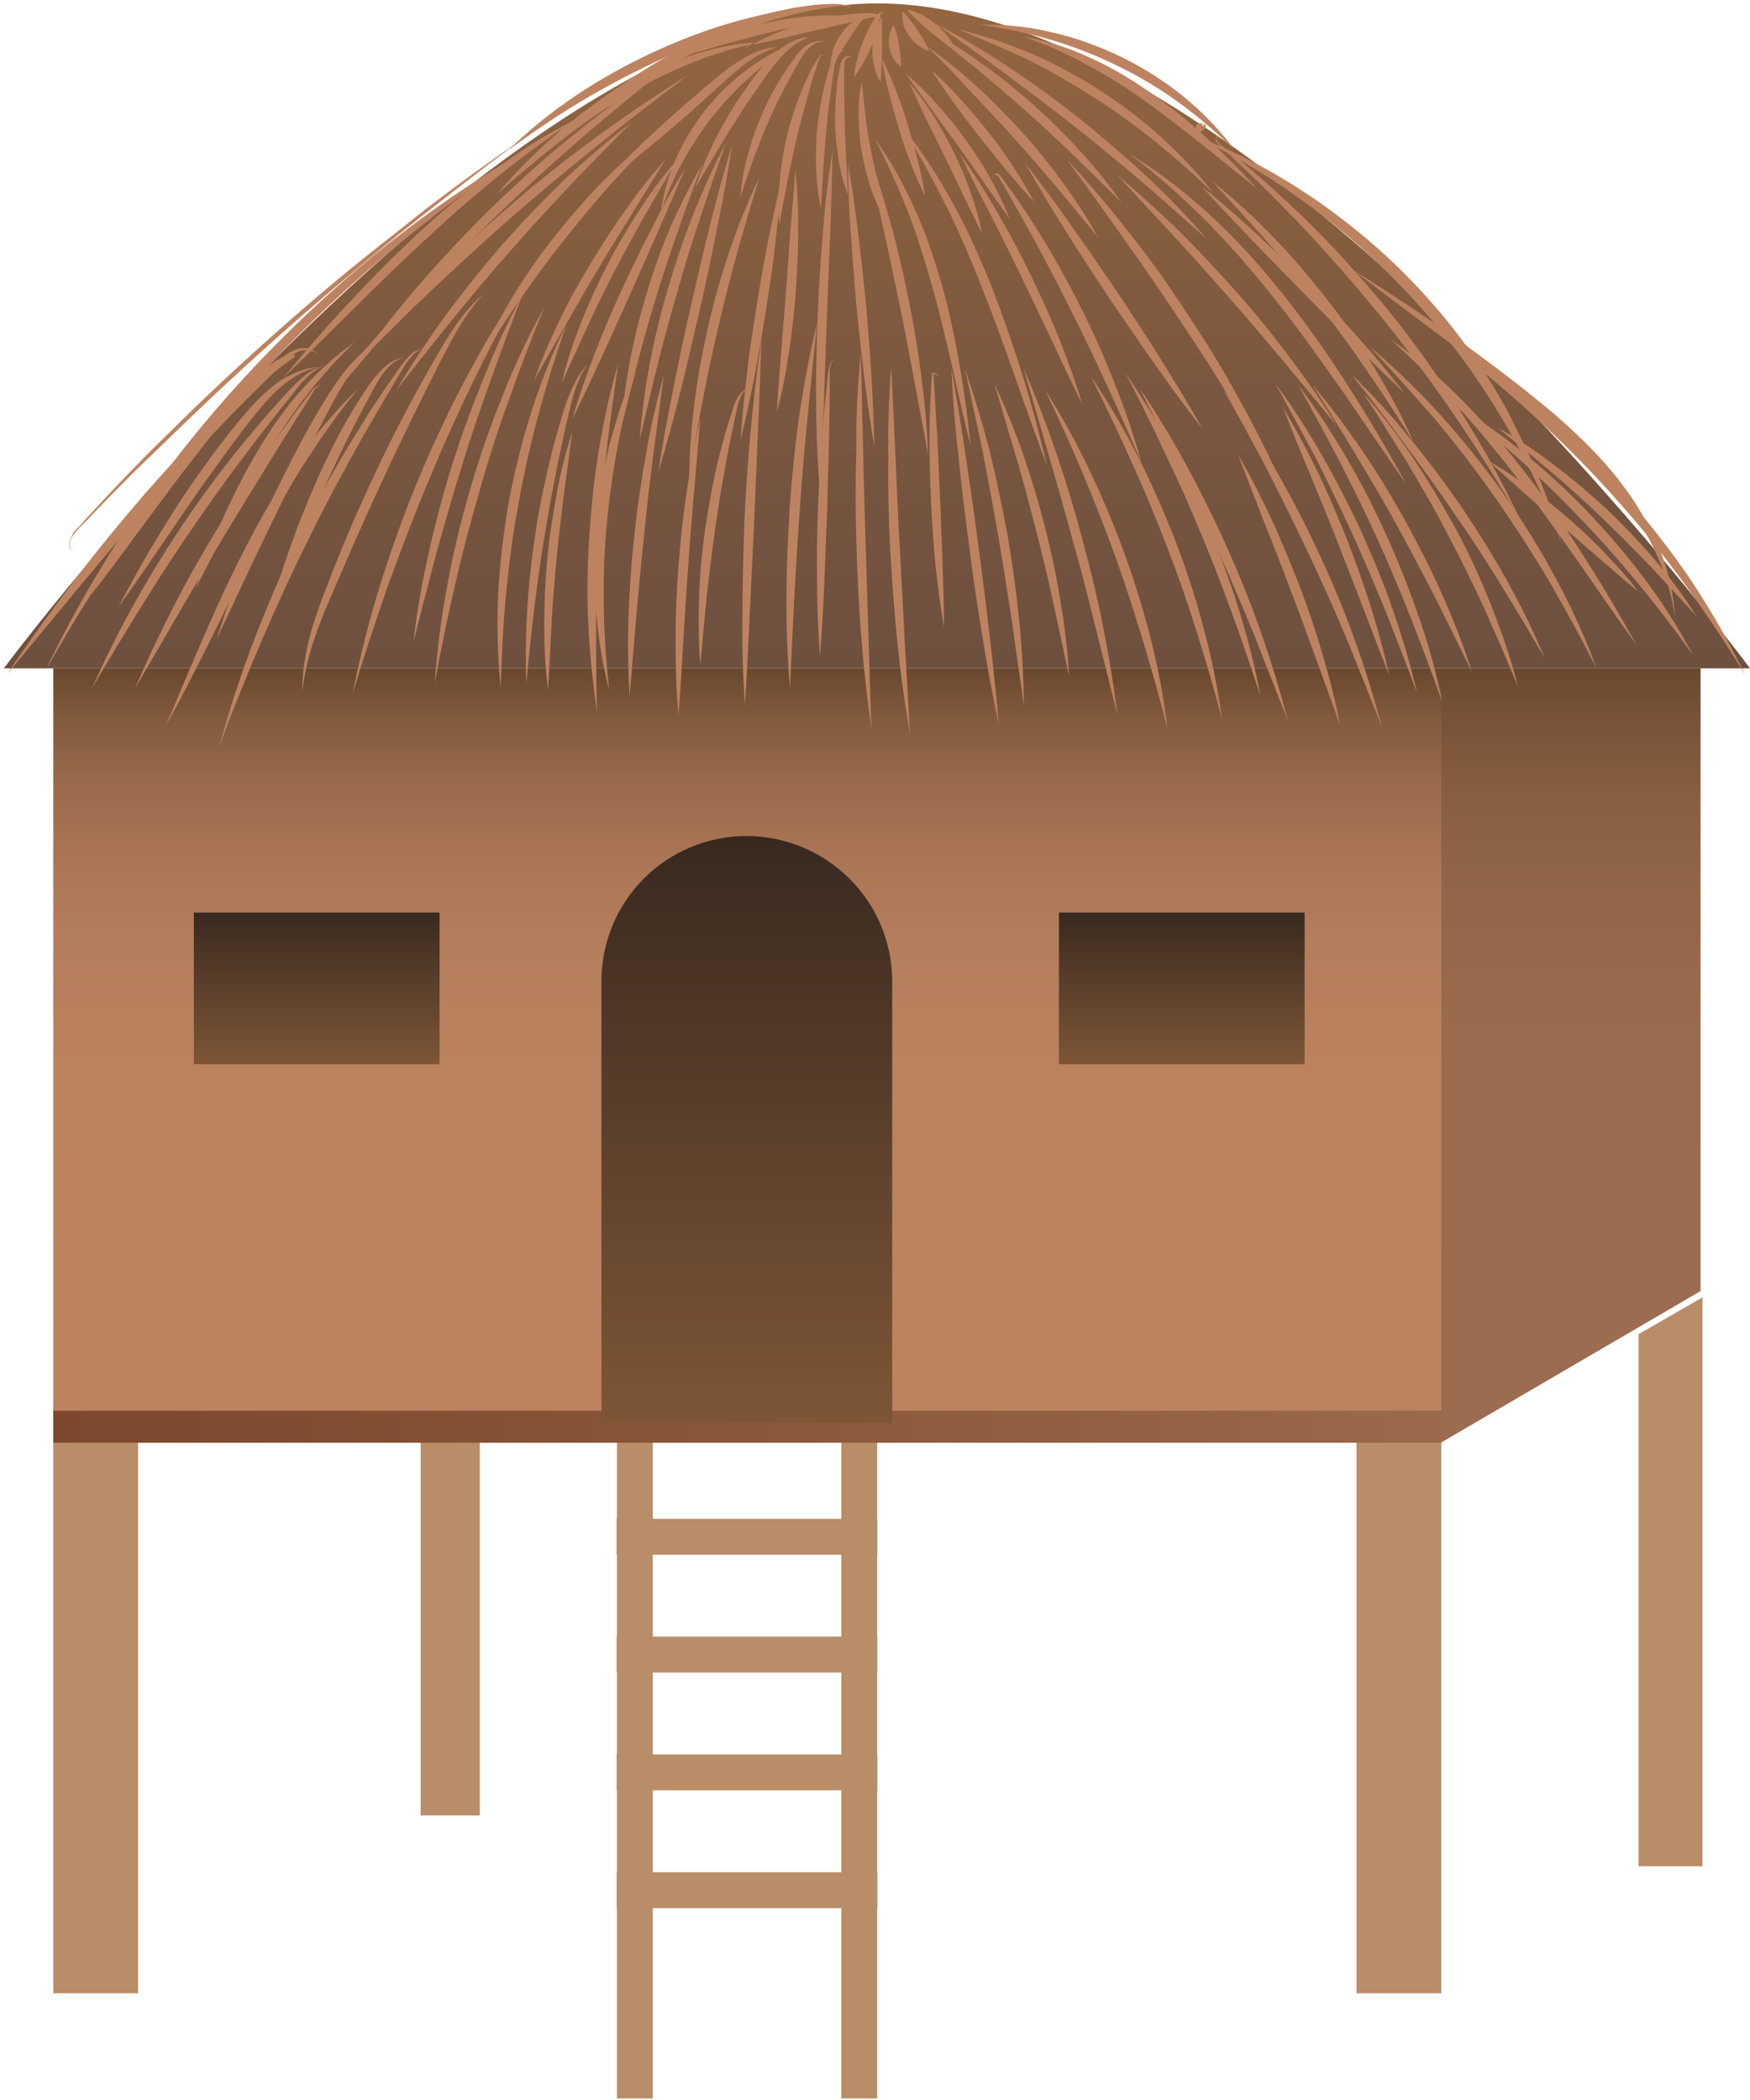 <?xml version="1.0" encoding="utf-8"?>
<!-- Generator: Adobe Illustrator 21.0.2, SVG Export Plug-In . SVG Version: 6.00 Build 0)  -->
<svg version="1.1" id="Layer_1" xmlns="http://www.w3.org/2000/svg" xmlns:xlink="http://www.w3.org/1999/xlink" x="0px" y="0px"
	 viewBox="0 0 361.1 433.3" style="enable-background:new 0 0 361.1 433.3;" xml:space="preserve">
<style type="text/css">
	.st0{fill:url(#SVGID_1_);}
	.st1{fill:#B88D67;}
	.st2{fill:url(#SVGID_2_);}
	.st3{fill:url(#SVGID_3_);}
	.st4{fill:url(#SVGID_4_);}
	.st5{fill:url(#SVGID_5_);}
	.st6{fill:url(#SVGID_6_);}
	.st7{fill:url(#SVGID_7_);}
	.st8{fill:url(#SVGID_8_);}
	.st9{fill:#BD8360;}
</style>
<g>
	<g>
		<polygon class="st1" points="351.3,385.1 338.1,385.1 338.1,275.3 351.3,267.7 		"/>
		<g>
			<linearGradient id="SVGID_1_" gradientUnits="userSpaceOnUse" x1="324.114" y1="297.678" x2="324.114" y2="137.888">
				<stop  offset="0" style="stop-color:#9C6C50"/>
				<stop  offset="0.515" style="stop-color:#9A6B4F"/>
				<stop  offset="0.7" style="stop-color:#93664A"/>
				<stop  offset="0.833" style="stop-color:#885E42"/>
				<stop  offset="0.939" style="stop-color:#775237"/>
				<stop  offset="1" style="stop-color:#69482E"/>
			</linearGradient>
			<polyline class="st0" points="350.9,266.4 350.9,137.9 297.3,137.9 297.3,297.7 350.9,266.4 			"/>
			<rect x="173.6" y="293.5" class="st1" width="7.4" height="139.5"/>
			<rect x="127.3" y="293.5" class="st1" width="7.4" height="139.5"/>
			
				<rect x="150.5" y="290.2" transform="matrix(-1.836970e-16 1 -1 -1.836970e-16 471.221 162.906)" class="st1" width="7.4" height="53.8"/>
			
				<rect x="150.5" y="314.5" transform="matrix(-1.836970e-16 1 -1 -1.836970e-16 495.527 187.213)" class="st1" width="7.4" height="53.8"/>
			
				<rect x="150.5" y="338.8" transform="matrix(-1.836970e-16 1 -1 -1.836970e-16 519.834 211.519)" class="st1" width="7.4" height="53.8"/>
			
				<rect x="150.5" y="363.1" transform="matrix(-1.836970e-16 1 -1 -1.836970e-16 544.141 235.826)" class="st1" width="7.4" height="53.8"/>
			<rect x="11" y="290.2" class="st1" width="17.5" height="121.1"/>
			<rect x="86.8" y="290.2" class="st1" width="12.2" height="84.4"/>
			<rect x="279.9" y="290.2" class="st1" width="17.5" height="121.1"/>
			<linearGradient id="SVGID_2_" gradientUnits="userSpaceOnUse" x1="10.967" y1="293.926" x2="297.348" y2="293.926">
				<stop  offset="0" style="stop-color:#7C482E"/>
				<stop  offset="0.476" style="stop-color:#895639"/>
				<stop  offset="1" style="stop-color:#9B6A4A"/>
			</linearGradient>
			<rect x="11" y="290.2" class="st2" width="286.4" height="7.5"/>
			<linearGradient id="SVGID_3_" gradientUnits="userSpaceOnUse" x1="154.157" y1="291.098" x2="154.157" y2="137.888">
				<stop  offset="0" style="stop-color:#BD8360"/>
				<stop  offset="0.466" style="stop-color:#BB825F"/>
				<stop  offset="0.633" style="stop-color:#B47D5B"/>
				<stop  offset="0.753" style="stop-color:#A97554"/>
				<stop  offset="0.85" style="stop-color:#98694A"/>
				<stop  offset="0.932" style="stop-color:#825A3D"/>
				<stop  offset="1" style="stop-color:#69482E"/>
			</linearGradient>
			<rect x="11" y="137.9" class="st3" width="286.4" height="153.2"/>
			<linearGradient id="SVGID_4_" gradientUnits="userSpaceOnUse" x1="180.987" y1="137.888" x2="180.987" y2="0.664">
				<stop  offset="0" style="stop-color:#6E503F"/>
				<stop  offset="0.408" style="stop-color:#7A573F"/>
				<stop  offset="1" style="stop-color:#946640"/>
			</linearGradient>
			<path class="st4" d="M0.8,137.9c0,0,102-137.2,180.3-137.2s180,137.2,180,137.2H0.8z"/>
			<linearGradient id="SVGID_5_" gradientUnits="userSpaceOnUse" x1="154.157" y1="293.642" x2="154.157" y2="172.557">
				<stop  offset="0" style="stop-color:#7D5636"/>
				<stop  offset="0.728" style="stop-color:#4C3626"/>
				<stop  offset="1" style="stop-color:#382920"/>
			</linearGradient>
			<path class="st5" d="M184.1,202.5v91.1h-60v-91.1c0-16.6,13.4-30,30-30C170.7,172.6,184.1,186,184.1,202.5z"/>
			<linearGradient id="SVGID_6_" gradientUnits="userSpaceOnUse" x1="243.836" y1="219.567" x2="243.836" y2="188.285">
				<stop  offset="0" style="stop-color:#7D5636"/>
				<stop  offset="0.728" style="stop-color:#4C3626"/>
				<stop  offset="1" style="stop-color:#382920"/>
			</linearGradient>
			<rect x="218.5" y="188.3" class="st6" width="50.7" height="31.3"/>
			<linearGradient id="SVGID_7_" gradientUnits="userSpaceOnUse" x1="65.355" y1="219.567" x2="65.355" y2="188.285">
				<stop  offset="0" style="stop-color:#7D5636"/>
				<stop  offset="0.728" style="stop-color:#4C3626"/>
				<stop  offset="1" style="stop-color:#382920"/>
			</linearGradient>
			<rect x="40" y="188.3" class="st7" width="50.7" height="31.3"/>
		</g>
	</g>
	<g>
		<path class="st9" d="M153.5,10.1l1.5-1.3l0.1,0.3c-5,1.1-9.9,2.8-14.6,4.8c-4.7,2-9.2,4.4-13.5,7.2c-4.3,2.7-8.5,5.7-12.5,8.9
			c-4,3.2-7.9,6.5-11.8,9.9c3.3-4,7-7.6,10.8-11.1c3.9-3.4,8-6.6,12.4-9.4c4.4-2.8,9.1-5.2,13.9-7c4.9-1.8,10-3.1,15.1-3.6l0.7-0.1
			L155.2,9L153.5,10.1z"/>
	</g>
	<g>
		<path class="st9" d="M160.5,9.7c-3.7,1-6.8,3.3-9.6,5.8l-8.5,7.7c-2.9,2.5-5.8,5-8.7,7.4c-3,2.4-6,4.8-9.1,7
			c2.6-2.8,5.3-5.5,8.1-8.2c2.8-2.6,5.6-5.2,8.5-7.7c2.9-2.5,5.7-5,8.8-7.4c1.6-1.2,3.2-2.2,5-3.1C156.6,10.4,158.5,9.8,160.5,9.7z"
			/>
	</g>
	<g>
		<path class="st9" d="M163.8,9c-3.2,2.1-6.3,4.4-9.1,6.9c-2.8,2.5-5.4,5.3-7.7,8.2c-2.3,2.9-4.4,6.1-6.2,9.4
			c-1.8,3.3-3.3,6.8-4.5,10.5c0.5-3.8,1.6-7.6,3.1-11.1c1.6-3.6,3.6-6.9,6-10c2.4-3.1,5.2-5.8,8.3-8.2
			C156.8,12.3,160.2,10.3,163.8,9z"/>
	</g>
	<g>
		<path class="st9" d="M167.1,7.6c-3.2,1.1-5.5,3.5-7.5,6c-1,1.3-1.9,2.6-2.9,4c-0.9,1.4-1.9,2.7-2.8,4.1c-1.8,2.8-3.6,5.6-5.3,8.4
			l-5.1,8.6c1-3.2,2.3-6.3,3.8-9.3c0.7-1.5,1.5-3,2.4-4.5c0.8-1.5,1.7-2.9,2.6-4.3c1.9-2.8,3.8-5.5,6.1-8.1c1.2-1.3,2.5-2.4,3.9-3.3
			C163.7,8.4,165.4,7.7,167.1,7.6z"/>
	</g>
	<g>
		<path class="st9" d="M170.2,8.7c-0.8-0.2-1.6,0-2.2,0.4c-0.6,0.4-1.2,0.9-1.7,1.5c-0.5,0.6-0.9,1.2-1.3,1.9
			c-0.4,0.7-0.8,1.4-1.2,2.1c-1.5,2.8-3,5.5-4.3,8.4c-1.3,2.8-2.5,5.7-3.6,8.7c-1.1,2.9-2.1,5.9-3.1,9c0.2-3.2,0.8-6.4,1.7-9.4
			c0.8-3.1,2-6.1,3.3-9c1.4-2.9,2.9-5.7,4.8-8.4c0.4-0.7,0.9-1.3,1.4-2c0.5-0.7,1-1.3,1.6-1.9c0.6-0.6,1.3-1,2.1-1.3
			c0.4-0.1,0.8-0.2,1.2-0.2C169.4,8.4,169.8,8.5,170.2,8.7z"/>
	</g>
	<g>
		<path class="st9" d="M169.9,11.4c-0.4-0.1-0.7,0.3-0.8,0.6c-0.2,0.3-0.2,0.7-0.4,1.1c-0.2,0.7-0.5,1.5-0.7,2.2
			c-0.5,1.5-0.9,2.9-1.3,4.4c-0.8,2.9-1.6,5.8-2.3,8.8c-0.7,2.9-1.3,5.9-1.9,8.8l-1.7,9c-0.3-3.1-0.2-6.1,0.1-9.2
			c0.3-3.1,0.8-6.1,1.5-9.1c0.7-3,1.7-5.9,2.8-8.8c0.6-1.4,1.2-2.8,1.9-4.2c0.3-0.7,0.7-1.4,1.1-2c0.2-0.3,0.3-0.7,0.6-1
			C169.1,11.5,169.5,11.1,169.9,11.4z"/>
	</g>
	<g>
		<path class="st9" d="M174.4,10.3c-0.7,0.2-1.2,0.7-1.5,1.3c-0.3,0.6-0.5,1.2-0.7,1.9c-0.1,0.7-0.2,1.4-0.3,2.1l-0.3,2.1
			c-0.4,2.8-0.8,5.6-1,8.4c-0.3,2.8-0.5,5.6-0.7,8.4l-0.5,8.5c-0.6-2.8-0.9-5.7-1-8.5c-0.1-2.9,0-5.8,0.3-8.6
			c0.3-2.9,0.8-5.7,1.5-8.5c0.4-1.4,0.7-2.8,1.2-4.2c0.3-0.7,0.6-1.4,1.2-1.9C172.9,10.7,173.7,10.3,174.4,10.3z"/>
	</g>
	<g>
		<path class="st9" d="M175.8,12c-0.5-0.4-1.2,0-1.4,0.4c-0.2,0.5-0.2,1.1-0.2,1.7l0,3.7c0,2.5,0,5,0.1,7.4c0,2.5,0.2,4.9,0.3,7.4
			c0.1,2.5,0.3,5,0.3,7.5c-0.9-2.4-1.5-4.8-1.9-7.3c-0.4-2.5-0.6-5-0.7-7.5c0-2.5,0.1-5.1,0.4-7.6c0.1-1.3,0.4-2.5,0.6-3.7
			c0.1-0.6,0.2-1.3,0.7-1.9c0.2-0.3,0.6-0.5,1-0.5C175.2,11.6,175.6,11.7,175.8,12z"/>
	</g>
	<g>
		<path class="st9" d="M177.8,16.9c0.3,2.7,0.6,5.4,0.9,8.1c0.4,2.7,0.8,5.3,1.4,7.9c0.5,2.6,1.2,5.2,2,7.8c0.7,2.6,1.6,5.2,2.4,7.8
			c-1.6-2.3-2.9-4.7-3.9-7.3c-1.1-2.5-1.8-5.2-2.4-7.9c-0.6-2.7-0.9-5.5-1-8.2C177.1,22.4,177.2,19.6,177.8,16.9z"/>
	</g>
	<g>
		<path class="st9" d="M182,12.1c1.1,2.2,2.1,4.6,3,6.9c0.9,2.3,1.7,4.7,2.4,7c0.7,2.4,1.4,4.8,2,7.2c0.6,2.4,1.1,4.8,1.5,7.3
			c-1.1-2.2-2.1-4.5-3-6.9c-0.9-2.3-1.7-4.7-2.4-7c-0.7-2.4-1.4-4.8-2-7.2C182.9,17,182.3,14.6,182,12.1z"/>
	</g>
	<g>
		<path class="st9" d="M187.7,17.2c1.9,2.2,3.6,4.6,5.1,7c1.5,2.4,2.9,5,4.2,7.6c1.2,2.6,2.4,5.3,3.3,8c1,2.7,1.8,5.5,2.3,8.3
			c-1.3-2.6-2.6-5.2-3.8-7.7c-1.2-2.6-2.4-5.2-3.7-7.7c-1.2-2.6-2.5-5.1-3.8-7.7C190.1,22.5,188.9,19.9,187.7,17.2z"/>
	</g>
	<g>
		<path class="st9" d="M186.9,15.2c2.4,2,4.6,4.2,6.6,6.5c2.1,2.3,4,4.7,5.8,7.2c1.8,2.5,3.5,5.1,5,7.8c1.5,2.7,2.9,5.5,4,8.4
			c-1.8-2.5-3.6-5-5.3-7.5c-1.8-2.5-3.5-5-5.3-7.5c-1.8-2.5-3.6-4.9-5.4-7.4C190.5,20.2,188.7,17.7,186.9,15.2z"/>
	</g>
	<g>
		<path class="st9" d="M192.3,14.6c2.2,1.9,4.2,4,6.1,6.1c1.9,2.1,3.8,4.4,5.6,6.6c1.8,2.3,3.5,4.6,5,7c1.6,2.4,3.1,4.9,4.4,7.4
			c-2-2.1-3.8-4.3-5.7-6.5c-1.8-2.2-3.6-4.5-5.4-6.7c-1.7-2.3-3.5-4.5-5.2-6.9C195.5,19.4,193.9,17.1,192.3,14.6z"/>
	</g>
	<g>
		<path class="st9" d="M191.2,9.5c3.7,2.6,7.1,5.4,10.4,8.4c3.3,3,6.4,6.2,9.4,9.5c3,3.3,5.8,6.8,8.4,10.4c2.6,3.6,5.1,7.3,7.2,11.2
			l-8.5-10.3c-2.9-3.4-5.7-6.7-8.7-10c-2.9-3.3-6-6.5-9-9.7C197.5,15.8,194.4,12.6,191.2,9.5z"/>
	</g>
	<g>
		<path class="st9" d="M191.2,5.9c4,2.2,7.8,4.6,11.5,7.3c3.7,2.6,7.2,5.5,10.6,8.5c3.4,3,6.6,6.2,9.7,9.6c3.1,3.4,5.9,6.9,8.5,10.6
			c-3.2-3.2-6.4-6.4-9.6-9.5c-3.2-3.1-6.5-6.2-9.9-9.2c-3.3-3-6.8-5.9-10.2-8.8C198.2,11.5,194.7,8.7,191.2,5.9z"/>
	</g>
	<g>
		<path class="st9" d="M192.7,4.7c5.3,2.8,10.5,5.8,15.5,9.2c5,3.3,9.9,6.9,14.6,10.6c4.7,3.8,9.3,7.7,13.7,11.8
			c4.4,4.1,8.6,8.5,12.5,13c-4.5-4-9-8-13.5-11.9c-4.6-3.9-9.2-7.7-13.9-11.4c-4.7-3.7-9.5-7.3-14.3-10.9
			C202.6,11.6,197.7,8.1,192.7,4.7z"/>
	</g>
	<g>
		<path class="st9" d="M197.8,6.1c5.2,1.2,10.2,2.9,15.1,5c4.9,2.1,9.6,4.7,14,7.5c4.5,2.9,8.7,6.1,12.7,9.7
			c3.9,3.6,7.6,7.4,10.8,11.6c-3.8-3.7-7.7-7.2-11.8-10.5c-4.1-3.3-8.3-6.4-12.7-9.2c-4.4-2.8-8.9-5.4-13.6-7.8
			C207.5,10.2,202.7,8.1,197.8,6.1z"/>
	</g>
	<g>
		<path class="st9" d="M202.2,5.1c5-0.1,10.1,0.4,15,1.6c4.9,1.1,9.7,2.9,14.3,5.1c4.6,2.3,8.9,5,12.8,8.2
			c3.9,3.2,7.5,6.9,10.4,10.9c-3.6-3.5-7.4-6.8-11.4-9.7c-4-2.9-8.3-5.5-12.7-7.6c-4.4-2.2-9.1-4-13.8-5.4
			C212.1,6.8,207.2,5.8,202.2,5.1z"/>
	</g>
	<g>
		<path class="st9" d="M211.2,7.6c4.8,0.8,9.5,2.3,13.9,4.4c4.5,2,8.7,4.6,12.7,7.4c4,2.8,7.8,5.9,11.3,9.2c3.6,3.3,7,6.7,10.3,10.3
			c-3.9-3-7.6-6.1-11.4-9.1c-3.8-3-7.6-6-11.5-8.8c-3.9-2.8-8-5.4-12.2-7.6C220.2,11.1,215.8,9.1,211.2,7.6z"/>
	</g>
	<g>
		<path class="st9" d="M181.9,4.7c0-0.6-0.6-1-1-1.1c-0.5-0.1-1,0-1.6,0.1l-3.4,0.8L169,6.1c-2.3,0.5-4.6,1.1-6.8,1.6
			c-2.3,0.5-4.6,1.1-6.9,1.5c2.1-1.2,4.2-2.2,6.5-3c2.2-0.8,4.5-1.5,6.8-2.1c2.3-0.5,4.7-0.9,7.1-1.2c1.2-0.1,2.4-0.2,3.6-0.2
			c0.6,0,1.3,0,1.9,0.4C181.7,3.4,182.1,4.1,181.9,4.7z"/>
	</g>
	<g>
		<path class="st9" d="M175.1,3.3L166.4,5c-2.9,0.6-5.7,1.2-8.5,1.9c-2.8,0.7-5.6,1.5-8.4,2.2l-8.5,2.5c2.5-1.6,5.2-2.9,7.9-4
			c2.8-1.1,5.6-2,8.5-2.7c2.9-0.7,5.8-1.2,8.8-1.5C169.2,3.2,172.1,3.1,175.1,3.3z"/>
	</g>
	<g>
		<path class="st9" d="M176.3,2.2c-0.5-0.5-1.2-0.8-1.9-0.9c-0.7-0.1-1.4-0.1-2.1,0c-1.4,0.2-2.8,0.5-4.2,0.7
			c-1.4,0.3-2.8,0.6-4.1,0.9c-1.4,0.4-2.7,0.7-4.1,1.1c-5.4,1.7-10.6,3.8-15.6,6.3c-5.1,2.5-9.9,5.3-14.8,8.2L115,27.4
			c4.4-3.6,9-7,13.7-10.2c4.7-3.2,9.6-6.1,14.8-8.7c5.1-2.5,10.5-4.6,16.1-6c1.4-0.3,2.8-0.6,4.2-0.9c1.4-0.2,2.8-0.4,4.3-0.6
			c1.4-0.1,2.8-0.2,4.3-0.2c0.7,0,1.5,0.1,2.2,0.3C175.2,1.3,175.8,1.7,176.3,2.2z"/>
	</g>
	<g>
		<path class="st9" d="M168,1.3c-11.4,2.8-22.5,6.6-33,11.6c-5.3,2.5-10.4,5.2-15.4,8.2c-5,3-9.8,6.3-14.6,9.8
			c4.2-4.1,8.8-7.8,13.7-11.1c4.9-3.3,10.1-6.2,15.4-8.7C144.9,6,156.3,2.5,168,1.3z"/>
	</g>
	<g>
		<path class="st9" d="M178.6,3c-0.6,1-1.3,1.9-1.9,2.8c-0.6,0.9-1.2,1.8-1.8,2.7c-0.6,0.9-1.2,1.8-1.7,2.7
			c-0.6,0.9-1.2,1.9-1.8,2.9c-0.1-1.2,0.1-2.4,0.4-3.5c0.3-1.1,0.9-2.2,1.5-3.2c0.7-1,1.4-1.9,2.3-2.6C176.4,4,177.4,3.4,178.6,3z"
			/>
	</g>
	<g>
		<path class="st9" d="M182.3,2.7c-0.1-0.1-0.3-0.1-0.4,0c-0.1,0.1-0.2,0.2-0.2,0.3c-0.1,0.2-0.1,0.4-0.2,0.8
			c-0.1,0.6-0.3,1.3-0.4,1.9c-0.3,1.2-0.7,2.4-1.2,3.6c-0.5,1.2-1,2.3-1.6,3.4c-0.6,1.1-1.3,2.2-2.1,3.2c0.1-1.3,0.4-2.6,0.7-3.8
			c0.3-1.2,0.7-2.4,1.2-3.6c0.5-1.2,1-2.3,1.6-3.4c0.3-0.6,0.6-1.1,1-1.6c0.2-0.2,0.4-0.6,0.7-0.8c0.2-0.1,0.3-0.2,0.5-0.2
			C182.1,2.4,182.3,2.5,182.3,2.7z"/>
	</g>
	<g>
		<path class="st9" d="M181.9,3.7C182,4.9,182,6,182,7.1l0,3.2l-0.1,3.2c0,1.1-0.1,2.2-0.2,3.4c-0.7-1-1.1-2.1-1.3-3.2
			c-0.3-1.1-0.4-2.3-0.4-3.4c0-1.2,0.2-2.3,0.4-3.4C180.8,5.8,181.2,4.7,181.9,3.7z"/>
	</g>
	<g>
		<path class="st9" d="M184.4,5.1c0.3,0.8,0.5,1.5,0.7,2.2c0.2,0.7,0.3,1.4,0.4,2.1c0.1,0.7,0.2,1.4,0.3,2.1
			c0.1,0.7,0.1,1.5,0.1,2.3c-0.7-0.5-1.2-1.1-1.6-1.8c-0.4-0.7-0.6-1.5-0.8-2.2c-0.1-0.8-0.1-1.6,0-2.4
			C183.7,6.6,183.9,5.8,184.4,5.1z"/>
	</g>
	<g>
		<path class="st9" d="M186.2,2.4c0.7,0.6,1.2,1.2,1.7,1.9c0.5,0.6,1,1.3,1.4,1.9c0.4,0.6,0.9,1.3,1.3,2c0.4,0.7,0.8,1.4,1.1,2.3
			c-0.9-0.2-1.6-0.7-2.3-1.2c-0.7-0.5-1.3-1.2-1.8-1.9c-0.5-0.7-0.9-1.5-1.2-2.3C186.3,4.1,186.1,3.3,186.2,2.4z"/>
	</g>
	<g>
		<path class="st9" d="M187.2,2c1.1,0.2,2.1,0.6,3.1,1.1c1,0.5,1.9,1.1,2.7,1.8c0.8,0.7,1.6,1.5,2.3,2.3C196,8,196.6,8.9,197,10
			c-1-0.5-1.9-1.1-2.7-1.7c-0.8-0.6-1.7-1.2-2.5-1.9c-0.8-0.7-1.6-1.3-2.3-2C188.7,3.6,187.9,2.9,187.2,2z"/>
	</g>
	<g>
		<path class="st9" d="M118.7,24.7c-5.6,3.7-11,7.7-16.2,11.9c-5.2,4.2-10.2,8.6-15.1,13.2c-4.9,4.5-9.7,9.2-14.5,14
			c-4.8,4.7-9.5,9.5-14.4,14.1c4.3-5.2,8.7-10.3,13.3-15.2c4.6-5,9.3-9.7,14.2-14.3c5-4.6,10.1-9,15.6-12.9
			C106.9,31.3,112.7,27.7,118.7,24.7z"/>
	</g>
	<g>
		<path class="st9" d="M142.1,15.4c-6.5,4.9-13,9.9-19.3,15c-6.3,5.1-12.6,10.3-18.7,15.7C98,51.5,92.1,57,86.2,62.6
			c-5.8,5.7-11.6,11.4-17.3,17.3c5.1-6.4,10.5-12.5,16.2-18.4c5.7-5.9,11.6-11.5,17.7-16.9c6.1-5.4,12.5-10.6,19-15.4
			C128.4,24.3,135.2,19.7,142.1,15.4z"/>
	</g>
	<g>
		<path class="st9" d="M138.5,13.3c-6.2,4.8-12.2,9.8-18.2,14.9c-5.9,5.1-11.7,10.4-17.3,15.8c-5.6,5.4-11,11-16.3,16.8
			c-5.3,5.8-10.4,11.7-15.4,17.7c4.4-6.5,9.2-12.7,14.3-18.7c5.1-6,10.5-11.7,16.1-17.2c5.7-5.5,11.5-10.7,17.7-15.6
			C125.5,22,131.9,17.5,138.5,13.3z"/>
	</g>
	<g>
		<path class="st9" d="M130.5,25.1c-4.4,4.4-8.7,8.8-12.9,13.2c-4.2,4.5-8.4,9-12.4,13.6c-4.1,4.6-8,9.3-11.9,14.1
			c-3.9,4.8-7.7,9.6-11.5,14.5c3.1-5.3,6.6-10.5,10.2-15.5c3.7-5,7.6-9.8,11.6-14.5c4.1-4.6,8.4-9.1,12.8-13.4
			C120.9,32.9,125.6,28.9,130.5,25.1z"/>
	</g>
	<g>
		<path class="st9" d="M136.4,28.4c-4.2,2.7-7.5,6.4-10.8,10.1c-3.3,3.7-6.4,7.5-9.5,11.4c-3.1,3.9-6,7.9-8.8,11.9
			c-2.8,4.1-5.5,8.2-8.3,12.4c2-4.6,4.4-9,7-13.3c2.6-4.3,5.5-8.4,8.6-12.3c3.1-3.9,6.4-7.7,9.9-11.3
			C127.9,33.9,131.7,30.3,136.4,28.4z"/>
	</g>
	<g>
		<path class="st9" d="M137.4,32.8c-2.3,3.8-4.7,7.5-7,11.3c-2.3,3.8-4.7,7.5-6.9,11.3c-2.3,3.8-4.5,7.6-6.7,11.5
			c-2.2,3.8-4.4,7.7-6.6,11.6c1.5-4.2,3.3-8.3,5.2-12.3c1.9-4,4.1-7.9,6.4-11.7c2.3-3.8,4.7-7.6,7.3-11.2
			C131.7,39.6,134.4,36.1,137.4,32.8z"/>
	</g>
	<g>
		<path class="st9" d="M139.7,33c-2.2,3.8-4.4,7.5-6.5,11.2C131,48,129,51.8,127,55.6c-2,3.8-3.9,7.7-5.7,11.6
			c-1.8,3.9-3.6,7.9-5.4,11.8c1-4.2,2.4-8.4,4-12.4c1.6-4.1,3.4-8,5.4-11.9c2-3.9,4.2-7.6,6.6-11.3C134.2,39.8,136.8,36.3,139.7,33z
			"/>
	</g>
	<g>
		<path class="st9" d="M141.3,34.9c-1.8,4.4-3.7,8.7-5.6,13L130,60.8l-5.8,12.8c-2,4.3-3.9,8.5-6.1,12.8c1.3-4.5,2.9-9,4.6-13.4
			c1.7-4.4,3.5-8.7,5.5-13c2-4.3,4-8.5,6.2-12.7C136.5,43.1,138.8,38.9,141.3,34.9z"/>
	</g>
	<g>
		<path class="st9" d="M145,33.7c-1.7,4.5-3.4,8.9-4.9,13.4c-1.6,4.5-3.1,9-4.5,13.5c-1.4,4.5-2.7,9.1-3.9,13.7
			c-1.2,4.6-2.3,9.2-3.5,13.8c0.3-4.8,1-9.5,1.9-14.2c0.9-4.7,2.1-9.3,3.5-13.9c1.4-4.6,3-9.1,4.9-13.5
			C140.5,42.1,142.6,37.8,145,33.7z"/>
	</g>
	<g>
		<path class="st9" d="M149.8,29.5c-1.8,5.1-3.6,10.1-5.2,15.1c-1.7,5.1-3.3,10.1-4.7,15.2c-1.5,5.1-2.9,10.2-4.2,15.4
			c-1.3,5.2-2.5,10.4-3.7,15.6c0.4-5.3,1.1-10.7,2.1-15.9c1-5.3,2.3-10.5,3.8-15.6c1.5-5.1,3.2-10.2,5.2-15.2
			C145.1,39.1,147.3,34.2,149.8,29.5z"/>
	</g>
	<g>
		<path class="st9" d="M151.1,29.8c-0.9,5.7-1.9,11.4-3.1,17.1c-1.1,5.7-2.3,11.3-3.6,17c-1.3,5.6-2.6,11.3-4,16.9
			c-1.4,5.6-2.9,11.2-4.6,16.7c0.9-5.7,1.9-11.4,3.1-17.1c1.1-5.7,2.3-11.3,3.6-17c1.3-5.6,2.6-11.3,4-16.9
			C147.9,40.9,149.4,35.3,151.1,29.8z"/>
	</g>
	<g>
		<path class="st9" d="M161.2,37.4c-0.3,4.5-0.8,9-1.3,13.5c-0.5,4.5-1.2,8.9-1.9,13.4c-0.7,4.5-1.5,8.9-2.3,13.3
			c-0.9,4.4-1.8,8.9-2.9,13.2c0.3-4.5,0.8-9,1.3-13.5c0.5-4.5,1.2-8.9,1.9-13.4c0.7-4.5,1.5-8.9,2.3-13.3
			C159.2,46.3,160.1,41.8,161.2,37.4z"/>
	</g>
	<g>
		<path class="st9" d="M156.7,36.6c-1.5,5.1-3.1,10.1-4.5,15.2c-1.4,5.1-2.7,10.2-3.9,15.3c-1.2,5.1-2.3,10.3-3.3,15.5
			c-1,5.2-1.9,10.4-2.8,15.6c0.1-5.3,0.5-10.6,1.2-15.9c0.7-5.3,1.7-10.5,2.9-15.7c1.2-5.2,2.7-10.3,4.4-15.3
			C152.4,46.3,154.4,41.4,156.7,36.6z"/>
	</g>
	<g>
		<path class="st9" d="M164.1,35c0.5,4.2,0.6,8.4,0.6,12.6c0,4.2-0.2,8.4-0.5,12.6c-0.3,4.2-0.8,8.4-1.4,12.5
			c-0.6,4.1-1.4,8.3-2.5,12.3c0.2-4.2,0.6-8.4,0.9-12.5c0.3-4.2,0.7-8.3,1-12.5c0.3-4.2,0.6-8.3,0.9-12.5
			C163.5,43.4,163.8,39.2,164.1,35z"/>
	</g>
	<g>
		<path class="st9" d="M171.8,30.9c-0.1,5.8-0.3,11.7-0.5,17.5l-0.7,17.4L170,83.2c-0.2,5.8-0.5,11.6-0.9,17.5
			c-0.4-5.8-0.7-11.7-0.7-17.5c-0.1-5.8,0.1-11.7,0.3-17.5c0.2-5.8,0.6-11.6,1.1-17.5C170.2,42.4,170.9,36.6,171.8,30.9z"/>
	</g>
	<g>
		<path class="st9" d="M175,33.9c0.9,4.8,1.5,9.6,2.1,14.4c0.6,4.8,1.1,9.7,1.6,14.5c0.4,4.8,0.8,9.7,1.1,14.5
			c0.3,4.9,0.5,9.7,0.6,14.6c-0.9-4.8-1.5-9.6-2.1-14.4c-0.6-4.8-1.1-9.7-1.6-14.5c-0.4-4.8-0.8-9.7-1.1-14.5
			C175.2,43.6,175,38.8,175,33.9z"/>
	</g>
	<g>
		<path class="st9" d="M178.6,30c1.9,5.1,3.6,10.3,5,15.5c1.5,5.2,2.7,10.5,3.8,15.9c1.1,5.3,2,10.7,2.7,16.1
			c0.7,5.4,1.2,10.8,1.4,16.2l-3-16c-1-5.3-2-10.6-3.1-15.9c-1.1-5.3-2.2-10.6-3.4-15.9L178.6,30z"/>
	</g>
	<g>
		<path class="st9" d="M180.5,28.6c3.3,4.5,6,9.5,8.3,14.6c2.3,5.1,4.1,10.5,5.6,15.8c1.5,5.4,2.7,10.9,3.6,16.4
			c1,5.5,1.7,11,2.3,16.6c-1.4-5.4-2.6-10.8-3.8-16.3c-1.3-5.4-2.5-10.8-4-16.1c-1.5-5.3-3.1-10.6-5.1-15.8
			C185.3,38.6,183.1,33.6,180.5,28.6z"/>
	</g>
	<g>
		<path class="st9" d="M186.1,26c4,5,7.5,10.4,10.6,16.1c3.1,5.6,5.7,11.5,8.1,17.5c2.3,6,4.4,12,6.3,18.2c1.9,6.1,3.5,12.3,5,18.5
			c-2.2-6-4.4-12-6.5-18.1c-2.1-6-4.3-12-6.6-17.9c-2.3-5.9-4.8-11.8-7.6-17.5C192.5,37.1,189.5,31.5,186.1,26z"/>
	</g>
	<g>
		<path class="st9" d="M198.1,31.8c2.8,3.9,5.4,8,7.8,12.2c2.4,4.2,4.7,8.4,6.8,12.8c2.1,4.3,4.1,8.7,5.9,13.2
			c1.8,4.5,3.4,9,4.8,13.6c-2.1-4.3-4.2-8.7-6.2-13c-2.1-4.3-4.1-8.7-6.2-13c-2.1-4.3-4.2-8.6-6.4-12.9
			C202.4,40.5,200.2,36.2,198.1,31.8z"/>
	</g>
	<g>
		<path class="st9" d="M205.5,36.7c0,0.1-0.1,0.2-0.2,0.2c-0.1,0-0.2-0.1-0.2-0.2c-0.1-0.1-0.2-0.3-0.2-0.5c0-0.2,0.3-0.4,0.5-0.4
			c0.2,0,0.4,0,0.6,0.1c0.3,0.2,0.6,0.5,0.8,0.8l0.6,0.9c0.8,1.2,1.7,2.3,2.5,3.5c1.6,2.4,3.2,4.8,4.7,7.2c3,4.9,5.8,9.9,8.4,15.1
			c2.6,5.1,4.9,10.4,7,15.7c2.1,5.3,4,10.8,5.5,16.3c-2.3-5.3-4.6-10.5-7-15.7c-2.4-5.2-4.8-10.3-7.4-15.4
			c-2.5-5.1-5.2-10.2-7.9-15.2c-1.4-2.5-2.8-5-4.2-7.5c-0.7-1.3-1.4-2.5-2.1-3.7c-0.4-0.6-0.6-1.3-1.2-1.7c-0.1-0.1-0.3-0.2-0.4-0.2
			c-0.2,0-0.3,0-0.3,0.2c0,0.1,0,0.3,0.1,0.5c0,0.1,0.1,0.1,0.2,0.2C205.4,36.9,205.4,36.8,205.5,36.7z"/>
	</g>
	<g>
		<path class="st9" d="M211.5,33.6c3.4,4.4,6.7,8.8,9.8,13.3c3.2,4.5,6.3,9.1,9.4,13.6c3,4.6,6.1,9.2,9,13.9
			c2.9,4.7,5.8,9.4,8.5,14.2c-3.4-4.4-6.7-8.8-9.8-13.3c-3.2-4.5-6.3-9.1-9.4-13.6c-3-4.6-6.1-9.2-9-13.9
			C217.1,43.2,214.2,38.5,211.5,33.6z"/>
	</g>
	<g>
		<path class="st9" d="M220.2,33c4.6,4.9,9,10.1,13.1,15.4c4.2,5.3,8.1,10.8,11.8,16.5c3.7,5.6,7.3,11.4,10.5,17.3
			c3.3,5.9,6.3,11.9,9.1,18.1c-3.4-5.8-6.9-11.6-10.4-17.3c-3.5-5.7-7.1-11.4-10.9-17c-3.7-5.6-7.5-11.1-11.4-16.6
			C228.1,43.9,224.2,38.4,220.2,33z"/>
	</g>
	<g>
		<path class="st9" d="M230.4,36c4.4,3.7,8.7,7.6,12.8,11.6c4.1,4,8,8.3,11.9,12.6c3.8,4.3,7.5,8.8,10.9,13.4
			c3.5,4.6,6.8,9.3,9.8,14.2l-11-13.3c-3.7-4.4-7.4-8.8-11.2-13.1c-3.8-4.3-7.6-8.6-11.5-12.8L230.4,36z"/>
	</g>
	<g>
		<path class="st9" d="M233,31.7c6.4,3.9,12.4,8.6,17.8,13.7c5.5,5.2,10.4,10.8,15.1,16.8c4.6,5.9,8.9,12.1,12.9,18.4
			c4,6.3,7.8,12.8,11.4,19.3c-4.3-6.1-8.5-12.3-12.7-18.5c-4.3-6.1-8.6-12.2-13.2-18.1c-4.6-5.9-9.4-11.5-14.6-16.9
			C244.5,41.2,239,36.2,233,31.7z"/>
	</g>
	<g>
		<path class="st9" d="M248,38.5c3.9,3.1,7.6,6.4,11.3,9.8c3.7,3.4,7.2,6.9,10.7,10.4c3.5,3.6,6.9,7.2,10.2,10.9
			c3.3,3.7,6.5,7.5,9.6,11.5c-3.6-3.4-7.2-6.9-10.7-10.4c-3.5-3.5-7-7.1-10.5-10.6l-10.4-10.7C254.8,45.8,251.3,42.2,248,38.5z"/>
	</g>
	<g>
		<path class="st9" d="M251.5,28.8c0.1,0,0.1,0,0.2-0.1c0-0.1,0-0.1,0-0.2c-0.1-0.1-0.2-0.2-0.3-0.2c-0.3-0.1-0.4,0.1-0.4,0.4
			c0.1,0.5,0.5,0.8,0.9,1.2l2.5,2c1.7,1.3,3.3,2.7,4.9,4.1c1.6,1.4,3.2,2.8,4.8,4.3c1.6,1.4,3.1,2.9,4.7,4.4
			c6.2,6,11.9,12.4,17.4,19c5.4,6.7,10.4,13.7,15,20.9c4.6,7.2,8.8,14.8,12.4,22.5c-4.3-7.4-8.9-14.6-13.7-21.7
			c-4.8-7-9.9-13.9-15.3-20.5c-5.4-6.6-11-13-16.9-19.2c-1.5-1.5-3-3.1-4.5-4.6c-1.5-1.5-3-3-4.6-4.5c-1.5-1.5-3.1-3-4.6-4.4
			l-2.3-2.2c-0.4-0.4-0.9-0.8-0.9-1.4c0-0.2,0.1-0.3,0.2-0.4c0.1-0.1,0.3-0.1,0.4,0c0.1,0.1,0.2,0.2,0.3,0.3c0,0.1,0.1,0.1,0,0.2
			C251.6,28.8,251.6,28.8,251.5,28.8z"/>
	</g>
	<g>
		<path class="st9" d="M250.1,37.4c4.5,3.6,8.7,7.4,12.7,11.6c4,4.1,7.7,8.5,11.2,13c3.5,4.5,6.8,9.2,9.7,14.1c3,4.9,5.7,9.9,8,15.2
			c-3-4.9-6.1-9.6-9.3-14.3c-3.2-4.7-6.5-9.3-10-13.8c-3.5-4.5-7.1-8.9-10.8-13.2C257.9,45.8,254,41.6,250.1,37.4z"/>
	</g>
	<g>
		<path class="st9" d="M248.3,26c-0.2,0.1-0.2,0.3-0.2,0.4c0,0.1,0.1,0.2,0.2,0.3c0.1,0,0.2,0,0.3-0.1c0.1-0.1,0.2-0.3,0.2-0.5
			c0-0.2-0.1-0.4-0.3-0.5c-0.1-0.1-0.2-0.1-0.3,0c-0.1,0-0.2,0.2-0.2,0.3c0,0.1,0,0.3,0.2,0.4c0.2,0.2,0.1,0.4,0,0.6
			c-0.1,0.1-0.3,0.3-0.5,0.3c-0.2,0-0.4,0-0.6-0.1c-0.2-0.1-0.4-0.4-0.4-0.7c0-0.3,0.1-0.6,0.3-0.8c0.2-0.2,0.4-0.2,0.6-0.2
			c0.2,0,0.4,0.1,0.5,0.2C248.4,25.6,248.5,25.8,248.3,26z"/>
	</g>
	<g>
		<path class="st9" d="M248.5,28.8c13.7,5.5,26.3,13.8,37.3,23.8c5.4,5,10.5,10.5,15,16.4c4.5,5.9,8.5,12.2,11.8,18.8
			c-4-6.2-8.3-12.2-13-17.8c-4.7-5.6-9.7-11-15.1-15.9C273.7,44.1,261.6,35.7,248.5,28.8z"/>
	</g>
	<g>
		<path class="st9" d="M245.8,27.7c9.1,3.5,17.8,8.2,25.9,13.9c8.1,5.6,15.4,12.2,22.1,19.5c6.6,7.3,12.4,15.3,17.2,23.9
			c4.8,8.6,8.6,17.7,11.2,27.1c-3.3-9.2-7.6-18-12.6-26.3c-5-8.3-10.8-16.2-17.3-23.3C279.2,48,263.4,36.2,245.8,27.7z"/>
	</g>
	<g>
		<path class="st9" d="M52.5,80.8c1.1-1.5,2.3-3,3.6-4.3c1.3-1.3,2.7-2.6,4.2-3.7l0.5,0.9c-4.8,2.5-8.7,6.2-12.3,10.3
			c-3.6,4.1-6.9,8.4-10.2,12.7c-3.3,4.3-6.5,8.7-9.8,13.1c-3.2,4.4-6.5,8.8-9.8,13.1c2.8-4.7,5.6-9.4,8.6-14c3-4.6,6.1-9.1,9.4-13.5
			c1.6-2.2,3.3-4.4,5.1-6.5c1.7-2.1,3.5-4.2,5.4-6.2c3.7-4,8-7.8,13.2-10l0.5,0.9c-1.5,1-3,2.1-4.4,3.3
			C55.1,78.2,53.7,79.5,52.5,80.8z"/>
	</g>
	<g>
		<path class="st9" d="M65.6,75.7c-2.7,0.7-5.1,2-7.1,3.7c-2.1,1.7-3.9,3.7-5.6,5.8c-3.4,4.2-6.6,8.7-9.8,13.1
			c-1.6,2.2-3.1,4.5-4.7,6.7l-4.6,6.8c-3.1,4.5-6.2,9.1-9.4,13.5c2.6-4.9,5.2-9.7,8.1-14.4c2.8-4.7,5.8-9.3,9-13.8
			c3.2-4.5,6.5-8.8,10.2-13c1.9-2.1,3.9-4,6.2-5.6C60.3,77.1,62.9,75.9,65.6,75.7z"/>
	</g>
	<g>
		<path class="st9" d="M73.2,70.6c-3.7,3.5-7.1,7.3-10.2,11.3c-3.1,4-5.8,8.2-8.4,12.6c-2.6,4.3-5,8.8-7.3,13.4
			c-2.3,4.5-4.6,9.1-7,13.6c1.7-4.8,3.5-9.6,5.6-14.3c2.1-4.7,4.4-9.3,7-13.7c2.6-4.4,5.5-8.7,8.9-12.6C65.2,77.1,69,73.5,73.2,70.6
			z"/>
	</g>
	<g>
		<path class="st9" d="M79.4,69.1c-4.7,3.8-8,8.9-10.8,14.1c-1.4,2.6-2.8,5.3-4.2,8c-1.4,2.7-2.7,5.4-4.1,8.1
			c-2.7,5.4-5.3,10.8-7.9,16.2l-7.7,16.4c1.8-5.8,3.9-11.4,6.2-17c2.3-5.6,4.8-11.1,7.5-16.5c2.7-5.4,5.5-10.7,8.7-15.9
			c1.6-2.6,3.3-5.1,5.3-7.4C74.6,72.8,76.8,70.7,79.4,69.1z"/>
	</g>
	<g>
		<path class="st9" d="M83.3,73.8c-2.3,0.6-3.9,2.6-5.1,4.5c-0.6,1-1.2,2-1.7,3.1l-1.7,3.1c-2.2,4.2-4.3,8.4-6.3,12.7
			c-2,4.3-3.9,8.6-5.9,12.9c-1.9,4.3-3.9,8.6-6,12.9c1.3-4.6,2.9-9,4.5-13.5c1.7-4.4,3.5-8.8,5.5-13.1c2-4.3,4.2-8.5,6.7-12.6
			c1.3-2,2.5-4,4-5.9c0.8-0.9,1.6-1.9,2.6-2.6C81,74.4,82.2,73.9,83.3,73.8z"/>
	</g>
	<g>
		<path class="st9" d="M99.7,60.7c-2.5,2.8-4.6,6-6.4,9.3c-1.8,3.3-3.5,6.7-5.2,10.1c-3.4,6.8-6.7,13.6-9.8,20.4
			c-3.2,6.8-6.2,13.8-9.2,20.7c-1.5,3.5-3,6.9-4.2,10.5c-1.2,3.5-2.1,7.2-2.5,11c-0.1-3.8,0.6-7.6,1.5-11.3c1-3.7,2.3-7.3,3.7-10.8
			c2.7-7.1,5.7-14.1,8.9-21c3.2-6.9,6.6-13.7,10.3-20.3c1.8-3.3,3.7-6.6,5.7-9.9C94.5,66.3,96.8,63.2,99.7,60.7z"/>
	</g>
	<g>
		<path class="st9" d="M110.7,56.8c-5.2,6-8.7,13.1-12.2,20.2c-3.5,7.1-6.8,14.3-9.8,21.6c-3.1,7.3-5.9,14.7-8.6,22.1
			c-2.6,7.5-5.1,15-7.4,22.6c1.6-7.8,3.5-15.5,5.9-23.1c2.4-7.6,5.1-15.1,8.2-22.4c1.5-3.7,3.2-7.3,4.9-10.9
			c1.7-3.6,3.5-7.1,5.4-10.6c1.9-3.5,3.8-7,6-10.3C105.4,62.7,107.8,59.5,110.7,56.8z"/>
	</g>
	<g>
		<path class="st9" d="M107.9,60.6c-2.3,5.9-4.5,11.8-6.6,17.7c-2.1,5.9-4.2,11.9-6,17.9c-1.9,6-3.6,12-5.3,18.1
			c-1.6,6.1-3.2,12.2-4.7,18.3c0.7-6.3,1.8-12.5,3.2-18.7c1.4-6.2,3-12.3,4.9-18.3c1.9-6,4.1-12,6.5-17.8
			C102.2,71.9,104.9,66.2,107.9,60.6z"/>
	</g>
	<g>
		<path class="st9" d="M112.4,63.2c-2.6,6.3-5,12.6-7.3,19c-2.3,6.4-4.4,12.8-6.2,19.3c-1.9,6.5-3.6,13-5.1,19.6
			c-1.5,6.6-2.9,13.2-4.1,19.9c0.5-6.8,1.3-13.5,2.6-20.2c1.2-6.7,2.8-13.3,4.7-19.8c1.9-6.5,4.1-13,6.7-19.3
			C106.2,75.3,109.1,69.2,112.4,63.2z"/>
	</g>
	<g>
		<path class="st9" d="M116.9,66.9c-4.2,12.1-7.7,24.4-9.9,37c-1.2,6.3-2,12.6-2.6,18.9c-0.6,6.4-0.9,12.7-1.1,19.2
			c-0.6-6.4-0.8-12.8-0.5-19.3c0.3-6.4,1.1-12.8,2.2-19.2C107.4,90.8,111.2,78.4,116.9,66.9z"/>
	</g>
	<g>
		<path class="st9" d="M121.3,75c-1.6,2.4-2.6,5-3.3,7.7c-0.7,2.7-1.3,5.5-1.9,8.2c-1.2,5.5-2.3,11.1-3.2,16.6
			c-1,5.6-1.8,11.2-2.5,16.8c-0.7,5.6-1.3,11.2-1.8,16.9c-0.2-5.7-0.1-11.4,0.3-17c0.4-5.7,1.1-11.3,2-16.9c1-5.6,2.2-11.2,3.7-16.7
			c0.8-2.7,1.5-5.5,2.5-8.2C118.1,79.8,119.4,77.1,121.3,75z"/>
	</g>
	<g>
		<path class="st9" d="M118.1,89.1l-1.8,13.3c-0.5,4.4-1.1,8.8-1.5,13.3c-0.4,4.4-0.8,8.9-1,13.3l-0.7,13.4
			c-0.6-4.5-0.8-8.9-0.8-13.4c0-4.5,0.2-9,0.6-13.4c0.4-4.5,1.1-8.9,1.9-13.3C115.6,97.7,116.7,93.4,118.1,89.1z"/>
	</g>
	<g>
		<path class="st9" d="M87.9,71.7c-1,0.2-1.8,0.7-2.5,1.4c-0.7,0.7-1.3,1.4-1.8,2.2c-1,1.6-2,3.3-3,5c-2,3.3-3.9,6.7-5.9,10.1
			c-3.8,6.8-7.5,13.6-10.9,20.6c-3.5,7-6.7,14-9.8,21.2c-3.1,7.2-6,14.4-8.7,21.7c2-7.5,4.5-15,7.3-22.3c2.8-7.3,6-14.5,9.4-21.5
			c3.5-7,7.3-13.9,11.4-20.5l3.1-5c1.1-1.6,2.2-3.3,3.3-4.9c1.1-1.6,2.2-3.2,3.4-4.8c0.6-0.8,1.3-1.5,2-2.2
			C86,72.3,86.9,71.9,87.9,71.7z"/>
	</g>
	<g>
		<path class="st9" d="M74,80.1c-4.3,5.2-8.1,10.7-11.7,16.3c-3.5,5.7-6.8,11.5-9.8,17.5c-3.1,5.9-6,12-9,18c-3,6-6,12-9.3,17.9
			c2.6-6.2,5.2-12.4,7.9-18.6c2.7-6.2,5.5-12.3,8.6-18.3c3.1-6,6.5-11.9,10.3-17.4C64.8,90,69.1,84.8,74,80.1z"/>
	</g>
	<g>
		<path class="st9" d="M66.7,79.8c-0.2-0.4-0.7-0.3-1-0.1c-0.3,0.2-0.6,0.4-0.8,0.7l-1.2,2c-0.8,1.3-1.6,2.6-2.5,3.9l-4.9,7.9
			c-3.3,5.3-6.5,10.5-9.7,15.8c-3.2,5.3-6.3,10.6-9.4,16L27.9,142c2.4-5.7,5.1-11.3,7.9-16.8c2.8-5.5,5.9-10.9,9.1-16.2
			c3.2-5.3,6.6-10.5,10.1-15.6c1.8-2.6,3.6-5.1,5.4-7.6c0.9-1.2,1.9-2.5,2.8-3.7l1.4-1.8c0.3-0.3,0.6-0.5,1-0.7
			c0.2-0.1,0.4-0.1,0.6-0.1C66.4,79.4,66.6,79.6,66.7,79.8z"/>
	</g>
	<g>
		<path class="st9" d="M67,75.4c-1.6,0.6-3,1.7-4.1,2.9c-1.2,1.2-2.2,2.6-3.3,4c-1.1,1.3-2.2,2.7-3.2,4c-1.1,1.4-2.1,2.7-3.2,4.1
			c-4.2,5.5-8.3,11-12.2,16.7c-3.9,5.6-7.7,11.4-11.3,17.2c-3.6,5.8-7.2,11.7-10.7,17.7c2.8-6.3,5.9-12.5,9.3-18.5
			c3.4-6,7.1-11.9,11-17.6c4-5.7,8.1-11.2,12.6-16.5c2.2-2.7,4.5-5.3,6.8-7.8c1.2-1.3,2.3-2.5,3.7-3.7C63.8,76.7,65.3,75.8,67,75.4z
			"/>
	</g>
	<g>
		<path class="st9" d="M66,73.7c-0.5-0.9-1.5-1.3-2.4-1.4c-1-0.1-1.9,0.1-2.7,0.6c-1.7,0.9-3,2.5-4.4,3.9c-1.4,1.4-2.8,2.8-4.2,4.2
			c-1.4,1.4-2.8,2.8-4.2,4.2c-5.5,5.7-10.9,11.5-16.1,17.5c-5.2,5.9-10.3,12-15.4,18.1L1.4,139.2c4.4-6.6,9.1-13.1,13.9-19.4
			c4.8-6.3,9.9-12.5,15.1-18.5c5.3-6,10.7-11.8,16.5-17.3c2.9-2.8,5.8-5.5,8.8-8.1c0.8-0.6,1.5-1.3,2.3-1.9c0.8-0.6,1.6-1.3,2.6-1.7
			c0.9-0.4,2-0.6,3-0.4C64.6,72.2,65.5,72.8,66,73.7z"/>
	</g>
	<g>
		<path class="st9" d="M107.7,31.5C87.3,45.1,68.6,61,52.1,79c-8.3,9-16,18.5-23.1,28.4c-7.1,9.9-13.6,20.3-19.6,31
			c5.2-11.1,11.4-21.7,18.3-31.9c6.9-10.2,14.6-19.8,22.9-28.8C67.3,59.6,86.5,43.8,107.7,31.5z"/>
	</g>
	<g>
		<path class="st9" d="M278.9,55.5c7.1,4.5,14.2,9.1,21.1,14c6.9,4.9,13.6,10,20.1,15.4c6.4,5.5,12.5,11.5,17.2,18.7
			c2.3,3.6,4.3,7.4,5.8,11.4c1.4,4,2.3,8.2,2.5,12.4c-1.1-8.4-4.7-16.1-9.5-22.9c-2.4-3.4-5.1-6.6-8-9.5c-2.9-3-6-5.8-9.2-8.5
			c-6.4-5.4-13-10.6-19.7-15.7C292.4,65.7,285.6,60.6,278.9,55.5z"/>
	</g>
	<g>
		<path class="st9" d="M309,88.2c4.1,2.3,8.1,5,11.9,7.9c3.8,2.9,7.4,6,10.9,9.2c3.4,3.3,6.7,6.7,9.8,10.4c3.1,3.6,5.9,7.4,8.5,11.5
			c-3.2-3.5-6.4-7-9.6-10.4c-3.3-3.4-6.6-6.7-10-10c-3.4-3.3-6.9-6.4-10.5-9.5C316.3,94.2,312.7,91.2,309,88.2z"/>
	</g>
	<g>
		<path class="st9" d="M307.3,95.2c3,1.7,5.8,3.6,8.6,5.6c2.8,2,5.4,4.2,8,6.4c2.6,2.3,5.1,4.6,7.4,7.1c2.4,2.5,4.7,5,6.7,7.7
			c-2.7-2.1-5.2-4.4-7.8-6.6l-7.7-6.7l-7.7-6.7C312.4,99.8,309.8,97.6,307.3,95.2z"/>
	</g>
	<g>
		<path class="st9" d="M298.5,82.4c10.6,6.2,20.3,14.1,28.9,23c4.3,4.5,8.3,9.2,12,14.1c3.7,4.9,7,10.2,9.9,15.6
			c-3.6-5-7.3-9.9-11.2-14.6c-3.9-4.7-7.9-9.3-12.2-13.7C317.5,97.9,308.3,89.9,298.5,82.4z"/>
	</g>
	<g>
		<path class="st9" d="M301.9,73.4c12.5,7.9,23.7,17.9,33.6,29c4.9,5.6,9.5,11.5,13.6,17.6c4.1,6.2,7.8,12.6,11,19.3
			c-3.8-6.3-7.9-12.5-12.2-18.4c-4.3-5.9-8.9-11.7-13.8-17.2C324.3,92.6,313.5,82.6,301.9,73.4z"/>
	</g>
	<g>
		<path class="st9" d="M286.9,70c5.6,3.9,10.8,8.4,15.5,13.3c4.8,4.9,9.2,10.1,13.3,15.5c4.1,5.4,8,11,11.6,16.8
			c3.7,5.7,7.1,11.6,10.4,17.5c-4-5.5-7.8-11.1-11.7-16.7c-3.9-5.5-7.8-11.1-11.9-16.4c-4.1-5.4-8.4-10.6-12.9-15.7
			C296.7,79.3,291.9,74.5,286.9,70z"/>
	</g>
	<g>
		<path class="st9" d="M282.5,71.4c5.2,4.4,10.2,9.2,14.8,14.3c4.6,5.1,8.9,10.5,12.9,16.1c3.9,5.6,7.6,11.5,10.8,17.5
			c3.3,6,6.1,12.3,8.5,18.7c-3.1-6.1-6.4-12.1-9.8-18c-3.5-5.9-7.2-11.6-11.1-17.2c-3.9-5.6-8.1-11-12.4-16.2
			C291.7,81.5,287.2,76.4,282.5,71.4z"/>
	</g>
	<g>
		<path class="st9" d="M278.8,77.2c4.3,4.1,8.3,8.5,12,13.1c3.8,4.6,7.3,9.3,10.7,14.2c3.3,4.9,6.5,10,9.4,15.2
			c2.9,5.2,5.5,10.5,7.8,16c-3-5.1-6-10.2-9.1-15.2c-3.1-5-6.3-10-9.7-14.8c-3.3-4.9-6.8-9.7-10.3-14.4
			C286.1,86.5,282.5,81.8,278.8,77.2z"/>
	</g>
	<g>
		<path class="st9" d="M281.2,81c3.8,4.3,7.3,8.9,10.5,13.7c3.2,4.8,6.1,9.7,8.9,14.8c2.7,5.1,5.1,10.3,7.2,15.7
			c2.1,5.3,4,10.8,5.4,16.4c-2.2-5.3-4.5-10.6-6.8-15.8c-2.4-5.2-4.9-10.3-7.6-15.4c-2.6-5.1-5.5-10-8.4-14.9
			C287.4,90.7,284.4,85.8,281.2,81z"/>
	</g>
	<g>
		<path class="st9" d="M270.8,79.4c3.7,4.3,7.1,8.9,10.3,13.6c3.2,4.7,6.1,9.5,8.9,14.5c2.7,5,5.3,10,7.6,15.2
			c2.3,5.2,4.4,10.5,6.1,15.9c-2.5-5.1-5-10.2-7.5-15.2c-2.6-5-5.2-10-7.9-14.9c-2.7-4.9-5.6-9.8-8.5-14.6
			C276.8,88.9,273.8,84.1,270.8,79.4z"/>
	</g>
	<g>
		<path class="st9" d="M267.8,79.3c3.6,4.8,7,9.9,10,15.1c3.1,5.2,5.8,10.6,8.3,16.1c2.5,5.5,4.7,11.1,6.7,16.9
			c2,5.7,3.6,11.6,4.8,17.5c-2-5.7-4.1-11.3-6.3-16.9c-2.2-5.6-4.5-11.1-7-16.6c-2.5-5.5-5.1-10.8-7.9-16.2
			C273.6,89.8,270.7,84.5,267.8,79.3z"/>
	</g>
	<g>
		<path class="st9" d="M263.2,79.2c3.5,4.7,6.7,9.7,9.6,14.8c2.9,5.1,5.6,10.3,8.1,15.7c2.4,5.4,4.7,10.8,6.6,16.4
			c1.9,5.6,3.6,11.2,4.9,16.9c-2-5.5-4.2-11-6.3-16.4c-2.2-5.4-4.5-10.8-6.9-16.1c-2.4-5.3-5-10.6-7.6-15.8
			C268.8,89.5,266,84.3,263.2,79.2z"/>
	</g>
	<g>
		<path class="st9" d="M264.7,84c2.6,4.3,4.9,8.7,7.1,13.2c2.2,4.5,4.1,9.1,6,13.7c1.8,4.7,3.5,9.4,5,14.1c1.5,4.8,2.8,9.6,3.9,14.5
			c-1.8-4.6-3.6-9.3-5.4-14c-1.8-4.6-3.6-9.3-5.4-13.9c-1.8-4.6-3.7-9.2-5.6-13.8C268.4,93.2,266.5,88.7,264.7,84z"/>
	</g>
	<g>
		<path class="st9" d="M253.4,80.4c0.2-0.2-0.1-0.4-0.2-0.4c-0.2,0-0.4,0-0.4,0.2c-0.1,0.4,0.1,0.7,0.3,1l1.4,2
			c0.9,1.4,1.9,2.7,2.8,4.1c1.8,2.8,3.5,5.6,5.2,8.4c3.3,5.7,6.4,11.5,9.2,17.5c2.8,6,5.4,12,7.6,18.2c2.3,6.2,4.2,12.5,5.9,18.8
			c-2.4-6.1-4.8-12.2-7.3-18.3c-2.5-6-5.2-12-8-17.9c-2.8-5.9-5.7-11.8-8.7-17.6c-0.8-1.5-1.5-2.9-2.3-4.3c-0.8-1.4-1.5-2.9-2.3-4.3
			c-0.8-1.4-1.6-2.9-2.4-4.3l-1.2-2.1c-0.2-0.4-0.4-0.8-0.2-1.3c0.1-0.2,0.4-0.3,0.6-0.2C253.4,80,253.6,80.2,253.4,80.4z"/>
	</g>
	<g>
		<path class="st9" d="M255.4,93.7c2.5,4.3,4.8,8.8,6.9,13.3c2.1,4.5,4,9.2,5.8,13.8c1.8,4.7,3.4,9.4,4.8,14.2
			c1.4,4.8,2.7,9.7,3.6,14.6c-1.7-4.7-3.4-9.4-5.1-14.1c-1.7-4.7-3.4-9.4-5.2-14c-1.7-4.7-3.6-9.3-5.4-13.9
			C259,103,257.2,98.3,255.4,93.7z"/>
	</g>
	<g>
		<path class="st9" d="M235.1,80c3.5,5.2,6.8,10.6,9.8,16.2c3,5.5,5.8,11.2,8.4,17c2.6,5.8,4.9,11.6,7,17.6c2.1,6,3.9,12,5.5,18.1
			c-2.3-5.9-4.6-11.7-6.9-17.6c-2.4-5.8-4.8-11.6-7.4-17.3c-2.5-5.7-5.2-11.4-8-17.1C240.7,91.3,237.9,85.6,235.1,80z"/>
	</g>
	<g>
		<path class="st9" d="M232.2,76.9c3.4,5,6.6,10.2,9.5,15.5c2.9,5.3,5.5,10.9,7.8,16.5c2.3,5.6,4.4,11.3,6.2,17.1
			c1.8,5.8,3.3,11.7,4.4,17.7c-1.9-5.8-3.8-11.5-5.9-17.2c-2.1-5.7-4.2-11.3-6.6-16.9c-2.3-5.6-4.8-11.1-7.4-16.5
			C237.7,87.7,235,82.3,232.2,76.9z"/>
	</g>
	<g>
		<path class="st9" d="M225,77.5c3.6,5.3,6.8,10.8,9.7,16.5c2.9,5.7,5.5,11.6,7.8,17.5c2.3,6,4.3,12.1,5.9,18.3
			c1.7,6.2,2.9,12.5,3.8,18.8c-1.6-6.2-3.4-12.3-5.3-18.3c-1.9-6.1-4-12.1-6.3-18c-2.3-5.9-4.7-11.8-7.4-17.6
			C230.6,88.9,227.9,83.2,225,77.5z"/>
	</g>
	<g>
		<path class="st9" d="M215.6,80.4c3.4,5.3,6.4,10.7,9.1,16.4c2.7,5.6,5.1,11.4,7.3,17.3c2.1,5.9,4,11.9,5.5,17.9
			c1.5,6.1,2.7,12.2,3.4,18.4c-1.5-6-3.2-12-5-18c-1.8-5.9-3.7-11.8-5.8-17.7c-2.1-5.8-4.4-11.6-6.8-17.3
			C220.9,91.7,218.3,86,215.6,80.4z"/>
	</g>
	<g>
		<path class="st9" d="M211.2,76c2.5,5.7,4.7,11.5,6.7,17.3c2,5.9,3.8,11.8,5.4,17.8c1.6,6,3.1,12,4.3,18.1c1.2,6.1,2.2,12.2,3,18.4
			l-4.5-18c-1.5-6-3-12-4.7-17.9c-1.6-6-3.3-11.9-5-17.8L211.2,76z"/>
	</g>
	<g>
		<path class="st9" d="M205.2,79.2c2.2,4.7,4.2,9.6,5.9,14.5c1.7,4.9,3.2,9.9,4.5,15c1.3,5.1,2.4,10.2,3.2,15.3
			c0.9,5.1,1.5,10.3,1.8,15.5l-3.3-15.3c-1.1-5.1-2.3-10.1-3.6-15.1c-1.3-5-2.6-10-4.1-15L205.2,79.2z"/>
	</g>
	<g>
		<path class="st9" d="M199.1,76c1.9,5.6,3.6,11.3,5.1,17c1.4,5.7,2.6,11.6,3.7,17.4c1,5.8,1.8,11.7,2.4,17.6
			c0.6,5.9,0.9,11.8,1,17.8l-2.5-17.6c-0.9-5.8-1.8-11.7-2.8-17.5c-1-5.8-2.1-11.6-3.2-17.4L199.1,76z"/>
	</g>
	<g>
		<path class="st9" d="M196.3,76c1.1,6.1,2.1,12.2,3,18.3c0.9,6.1,1.8,12.3,2.6,18.4c0.8,6.1,1.6,12.3,2.3,18.4
			c0.7,6.1,1.4,12.3,1.9,18.5c-1.3-6.1-2.4-12.2-3.4-18.3c-1-6.1-1.9-12.2-2.7-18.4c-0.8-6.1-1.6-12.3-2.2-18.5
			C197.1,88.4,196.6,82.2,196.3,76z"/>
	</g>
	<g>
		<path class="st9" d="M194.2,78c-0.4-0.6-1.2-0.9-1.8-0.8l0.2-0.2c0.3,4.4,0.5,8.7,0.8,13.1l0.6,13.1l0.5,13.1
			c0.1,4.4,0.3,8.7,0.3,13.1c-0.8-4.3-1.3-8.7-1.8-13c-0.4-4.4-0.7-8.7-0.9-13.1c-0.2-4.4-0.3-8.8-0.3-13.1c0-4.4,0.2-8.8,0.5-13.1
			l0-0.2l0.2,0C193.1,76.9,193.8,77.4,194.2,78z"/>
	</g>
	<g>
		<path class="st9" d="M183.9,75.6c0.3,6.4,0.6,12.7,0.9,19c0.3,6.3,0.5,12.7,0.9,19c0.3,6.3,0.7,12.7,1,19c0.4,6.3,0.7,12.7,1.1,19
			c-1.1-6.3-2-12.6-2.6-18.9c-0.7-6.3-1.1-12.7-1.5-19c-0.3-6.4-0.5-12.7-0.4-19.1C183.2,88.3,183.4,82,183.9,75.6z"/>
	</g>
	<g>
		<path class="st9" d="M177.6,72.9c0.2,6.5,0.3,12.9,0.5,19.4c0.1,6.5,0.3,12.9,0.5,19.4c0.2,6.5,0.4,12.9,0.6,19.4
			c0.2,6.5,0.4,12.9,0.6,19.4c-0.9-6.4-1.6-12.8-2.1-19.3c-0.5-6.5-0.8-12.9-1-19.4c-0.2-6.5-0.2-12.9,0-19.4
			C176.6,85.8,177,79.3,177.6,72.9z"/>
	</g>
	<g>
		<path class="st9" d="M172.2,74.1c-0.5,0.4-0.8,1-0.9,1.6c-0.1,0.6-0.1,1.2-0.1,1.9l0,3.9l-0.1,7.7c-0.1,5.1-0.3,10.3-0.4,15.4
			c-0.2,5.1-0.4,10.3-0.6,15.4c-0.2,5.1-0.5,10.3-0.9,15.4c-0.4-5.1-0.6-10.3-0.6-15.4c-0.1-5.1,0-10.3,0.2-15.4
			c0.2-5.1,0.5-10.3,0.9-15.4c0.2-2.6,0.4-5.1,0.7-7.7l0.4-3.8c0.1-0.6,0.1-1.3,0.3-1.9C171.3,75,171.6,74.4,172.2,74.1z"/>
	</g>
	<g>
		<path class="st9" d="M168.6,66.6l-1.9,18.8c-0.6,6.3-1.2,12.5-1.6,18.8c-0.5,6.3-0.8,12.6-1.2,18.9L163,142
			c-0.5-6.3-0.8-12.6-0.7-19c0-6.3,0.3-12.6,0.7-19c0.5-6.3,1.1-12.6,2-18.9C166,78.9,167.1,72.7,168.6,66.6z"/>
	</g>
	<g>
		<path class="st9" d="M157.1,70.1c-0.2,6.3-0.4,12.6-0.7,18.9l-0.8,18.9l-0.9,18.9c-0.3,6.3-0.6,12.6-1,18.9
			c-0.4-6.3-0.6-12.6-0.5-19c0-6.3,0.2-12.6,0.4-19c0.3-6.3,0.7-12.6,1.3-18.9C155.5,82.6,156.2,76.4,157.1,70.1z"/>
	</g>
	<g>
		<path class="st9" d="M155.5,79.9c-0.6,0-1.2,0.2-1.7,0.6c-0.4,0.4-0.8,0.9-1,1.5c-0.5,1.1-0.7,2.3-1,3.5c-0.5,2.4-1,4.9-1.5,7.3
			c-0.9,4.9-1.8,9.8-2.5,14.7c-0.7,4.9-1.3,9.8-1.9,14.8c-0.5,4.9-0.9,9.9-1.4,14.9c-0.4-5-0.4-10-0.2-15c0.2-5,0.7-10,1.5-14.9
			c0.8-5,1.7-9.9,3-14.7c0.6-2.4,1.3-4.8,2.1-7.2c0.4-1.2,0.7-2.4,1.4-3.5c0.3-0.5,0.8-1.1,1.3-1.4
			C154.2,79.9,154.9,79.7,155.5,79.9z"/>
	</g>
	<g>
		<path class="st9" d="M144.5,86.4c-0.4,5.1-0.9,10.2-1.3,15.3c-0.4,5.1-0.9,10.2-1.2,15.3c-0.4,5.1-0.7,10.2-1,15.3
			c-0.3,5.1-0.6,10.2-1,15.3c-0.5-5.1-0.6-10.2-0.6-15.4c0-5.1,0.2-10.3,0.6-15.4c0.4-5.1,0.9-10.2,1.7-15.3
			C142.4,96.4,143.3,91.4,144.5,86.4z"/>
	</g>
	<g>
		<path class="st9" d="M137,77.3l-2.2,16.6c-0.7,5.5-1.4,11-1.9,16.6c-0.6,5.5-1.1,11.1-1.6,16.6l-1.4,16.7
			c-0.3-5.6-0.4-11.2-0.2-16.8c0.2-5.6,0.6-11.2,1.2-16.7c0.6-5.6,1.4-11.1,2.4-16.6C134.2,88.2,135.5,82.7,137,77.3z"/>
	</g>
	<g>
		<path class="st9" d="M131.3,76.7c-1.1,2.6-1.6,5.3-2.3,8l-0.9,4.1l-0.8,4.1c-1,5.4-1.7,10.9-2.2,16.4c-0.5,5.5-0.6,11-0.5,16.5
			c0.1,5.5,0.5,11.1,1.1,16.6c-1.4-5.4-2.3-10.9-2.7-16.5c-0.4-5.6-0.4-11.2,0-16.8c0.5-5.6,1.3-11.1,2.6-16.6
			c0.3-1.4,0.7-2.7,1.1-4.1l1.2-4l1.4-3.9C129.9,79.2,130.5,77.9,131.3,76.7z"/>
	</g>
	<g>
		<path class="st9" d="M127.6,74.9c-0.9,6-1.7,11.9-2.4,17.9c-0.7,6-1.2,12-1.6,18c-0.4,6-0.6,12-0.6,18c0,6,0,12,0.2,18.1
			c-0.9-6-1.5-12-1.8-18c-0.3-6-0.2-12.1,0.2-18.2c0.4-6,1-12.1,2-18C124.6,86.6,125.9,80.7,127.6,74.9z"/>
	</g>
	<g>
		<path class="st9" d="M107.1,29.2c-8.5,6.3-16.8,12.8-25.1,19.4C73.9,55.2,65.8,62,57.9,69C50,76,42.3,83.2,34.7,90.6
			c-1.9,1.8-3.8,3.7-5.7,5.5c-1.9,1.8-3.7,3.7-5.6,5.6c-1.9,1.9-3.7,3.8-5.5,5.7l-1.4,1.4c-0.5,0.5-0.9,0.9-1.3,1.5
			c-0.4,0.5-0.7,1.1-0.8,1.8c-0.1,0.6,0.1,1.4,0.6,1.7c-0.6-0.3-0.8-1.1-0.7-1.7c0.1-0.7,0.4-1.3,0.7-1.9c0.3-0.6,0.8-1.1,1.3-1.5
			l1.3-1.5c1.8-1.9,3.6-3.9,5.4-5.8c1.8-1.9,3.6-3.8,5.5-5.7c1.8-1.9,3.7-3.8,5.6-5.6c7.5-7.5,15.2-14.7,23.1-21.7
			c7.9-7,16-13.8,24.4-20.3C89.9,41.4,98.4,35.1,107.1,29.2z"/>
	</g>
</g>
</svg>
